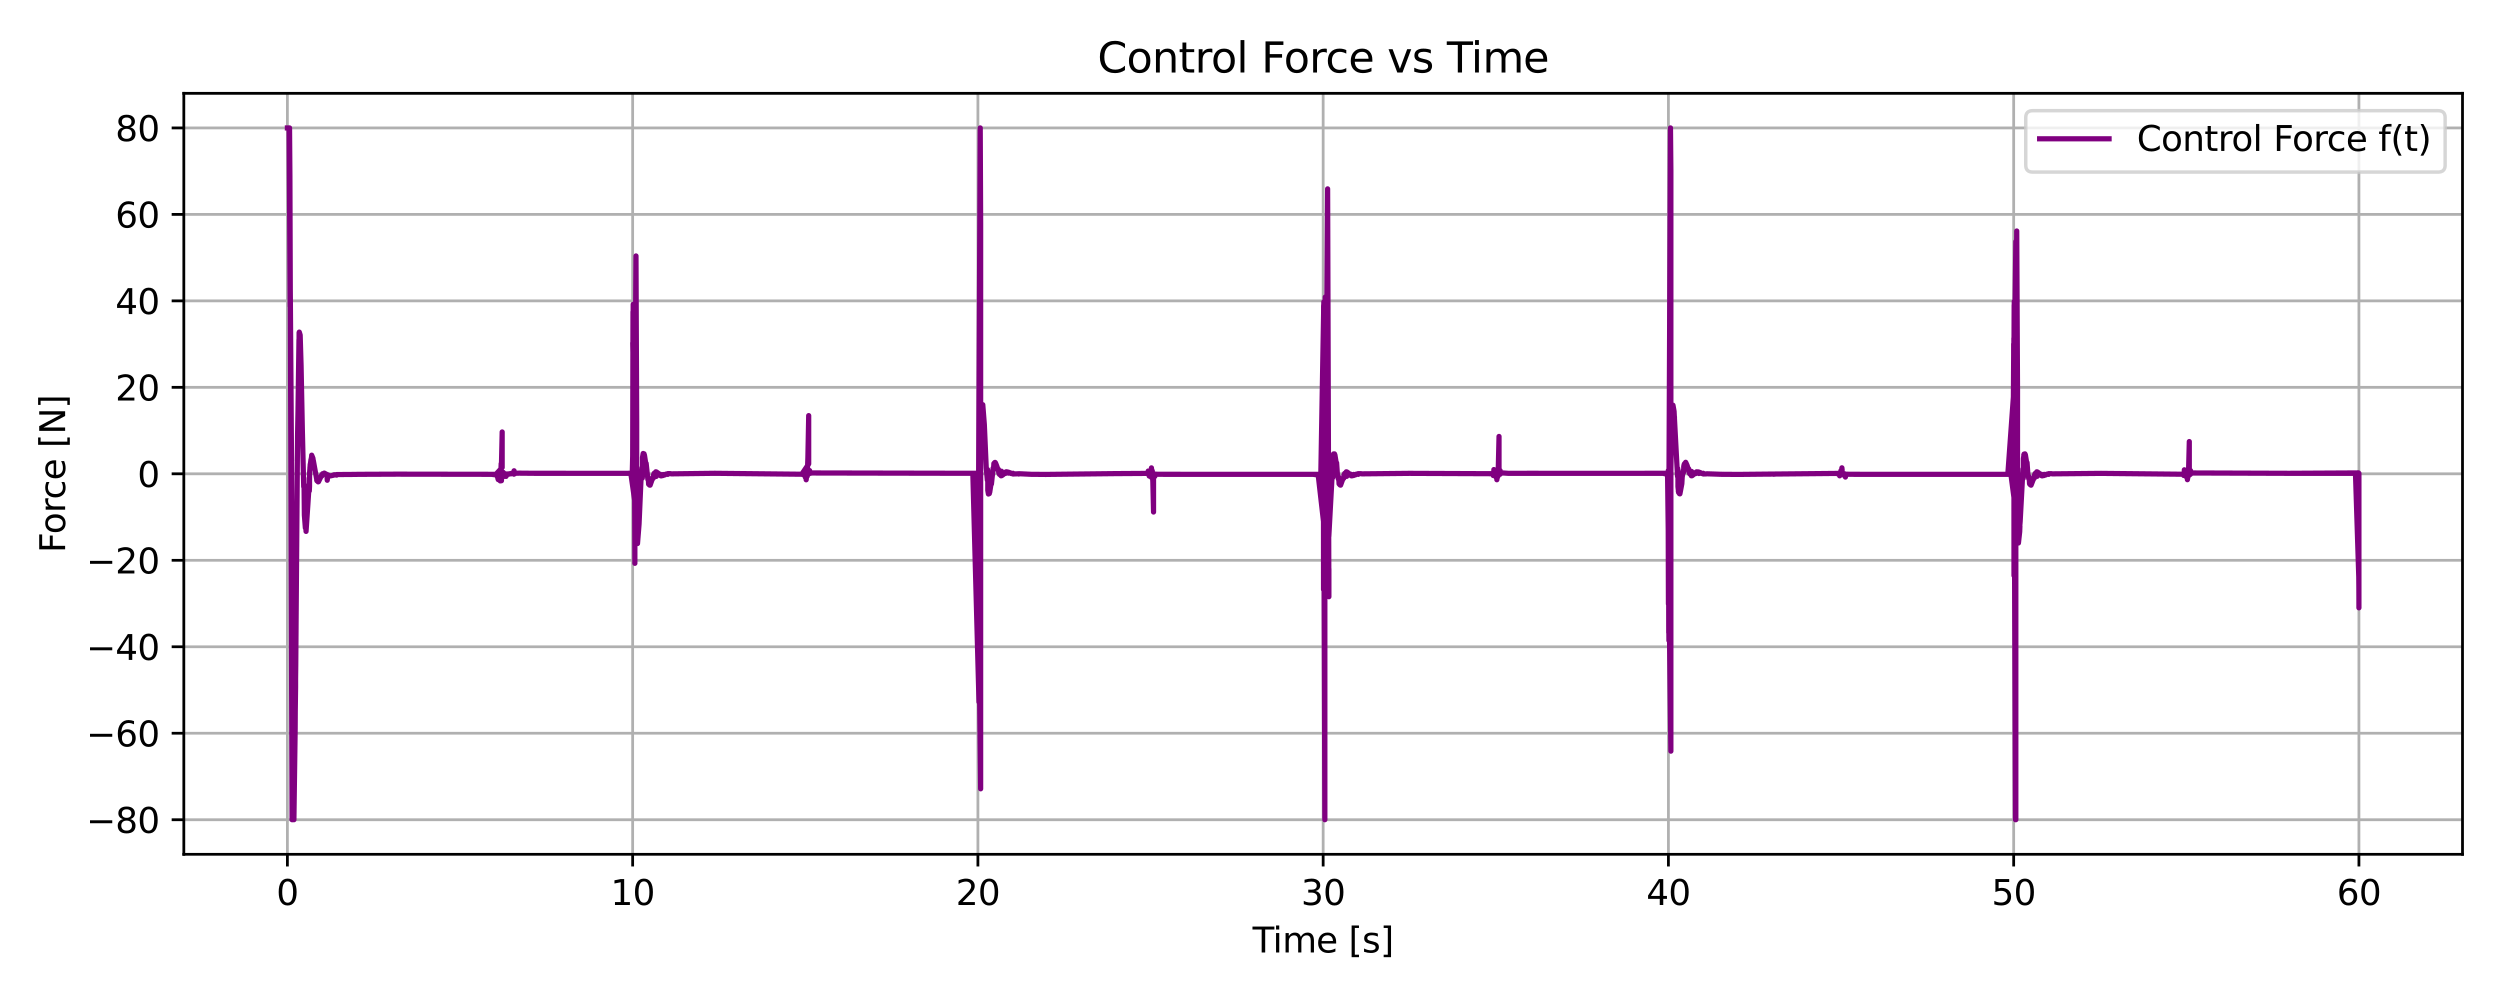 <?xml version="1.0" encoding="utf-8" standalone="no"?>
<!DOCTYPE svg PUBLIC "-//W3C//DTD SVG 1.1//EN"
  "http://www.w3.org/Graphics/SVG/1.1/DTD/svg11.dtd">
<svg xmlns:xlink="http://www.w3.org/1999/xlink" width="720pt" height="288pt" viewBox="0 0 720 288" xmlns="http://www.w3.org/2000/svg" version="1.1">
 <defs>
  <style type="text/css">*{stroke-linejoin: round; stroke-linecap: butt}</style>
 </defs>
 <g id="figure_1">
  <g id="patch_1">
   <path d="M 0 288 
L 720 288 
L 720 0 
L 0 0 
z
" style="fill: #ffffff"/>
  </g>
  <g id="axes_1">
   <g id="patch_2">
    <path d="M 52.94 246.04 
L 709.2 246.04 
L 709.2 26.88 
L 52.94 26.88 
z
" style="fill: #ffffff"/>
   </g>
   <g id="matplotlib.axis_1">
    <g id="xtick_1">
     <g id="line2d_1">
      <path d="M 82.77 246.04 
L 82.77 26.88 
" clip-path="url(#padccf64ef8)" style="fill: none; stroke: #b0b0b0; stroke-width: 0.8; stroke-linecap: square"/>
     </g>
     <g id="line2d_2">
      <defs>
       <path id="mdfda1f6e67" d="M 0 0 
L 0 3.5 
" style="stroke: #000000; stroke-width: 0.8"/>
      </defs>
      <g>
       <use xlink:href="#mdfda1f6e67" x="82.77" y="246.04" style="stroke: #000000; stroke-width: 0.8"/>
      </g>
     </g>
     <g id="text_1">
      <!-- 0 -->
      <g transform="translate(79.589 260.638) scale(0.1 -0.1)">
       <defs>
        <path id="DejaVuSans-30" d="M 2034 4250 
Q 1547 4250 1301 3770 
Q 1056 3291 1056 2328 
Q 1056 1369 1301 889 
Q 1547 409 2034 409 
Q 2525 409 2770 889 
Q 3016 1369 3016 2328 
Q 3016 3291 2770 3770 
Q 2525 4250 2034 4250 
z
M 2034 4750 
Q 2819 4750 3233 4129 
Q 3647 3509 3647 2328 
Q 3647 1150 3233 529 
Q 2819 -91 2034 -91 
Q 1250 -91 836 529 
Q 422 1150 422 2328 
Q 422 3509 836 4129 
Q 1250 4750 2034 4750 
z
" transform="scale(0.016)"/>
       </defs>
       <use xlink:href="#DejaVuSans-30"/>
      </g>
     </g>
    </g>
    <g id="xtick_2">
     <g id="line2d_3">
      <path d="M 182.203 246.04 
L 182.203 26.88 
" clip-path="url(#padccf64ef8)" style="fill: none; stroke: #b0b0b0; stroke-width: 0.8; stroke-linecap: square"/>
     </g>
     <g id="line2d_4">
      <g>
       <use xlink:href="#mdfda1f6e67" x="182.203" y="246.04" style="stroke: #000000; stroke-width: 0.8"/>
      </g>
     </g>
     <g id="text_2">
      <!-- 10 -->
      <g transform="translate(175.841 260.638) scale(0.1 -0.1)">
       <defs>
        <path id="DejaVuSans-31" d="M 794 531 
L 1825 531 
L 1825 4091 
L 703 3866 
L 703 4441 
L 1819 4666 
L 2450 4666 
L 2450 531 
L 3481 531 
L 3481 0 
L 794 0 
L 794 531 
z
" transform="scale(0.016)"/>
       </defs>
       <use xlink:href="#DejaVuSans-31"/>
       <use xlink:href="#DejaVuSans-30" transform="translate(63.623 0)"/>
      </g>
     </g>
    </g>
    <g id="xtick_3">
     <g id="line2d_5">
      <path d="M 281.637 246.04 
L 281.637 26.88 
" clip-path="url(#padccf64ef8)" style="fill: none; stroke: #b0b0b0; stroke-width: 0.8; stroke-linecap: square"/>
     </g>
     <g id="line2d_6">
      <g>
       <use xlink:href="#mdfda1f6e67" x="281.637" y="246.04" style="stroke: #000000; stroke-width: 0.8"/>
      </g>
     </g>
     <g id="text_3">
      <!-- 20 -->
      <g transform="translate(275.274 260.638) scale(0.1 -0.1)">
       <defs>
        <path id="DejaVuSans-32" d="M 1228 531 
L 3431 531 
L 3431 0 
L 469 0 
L 469 531 
Q 828 903 1448 1529 
Q 2069 2156 2228 2338 
Q 2531 2678 2651 2914 
Q 2772 3150 2772 3378 
Q 2772 3750 2511 3984 
Q 2250 4219 1831 4219 
Q 1534 4219 1204 4116 
Q 875 4013 500 3803 
L 500 4441 
Q 881 4594 1212 4672 
Q 1544 4750 1819 4750 
Q 2544 4750 2975 4387 
Q 3406 4025 3406 3419 
Q 3406 3131 3298 2873 
Q 3191 2616 2906 2266 
Q 2828 2175 2409 1742 
Q 1991 1309 1228 531 
z
" transform="scale(0.016)"/>
       </defs>
       <use xlink:href="#DejaVuSans-32"/>
       <use xlink:href="#DejaVuSans-30" transform="translate(63.623 0)"/>
      </g>
     </g>
    </g>
    <g id="xtick_4">
     <g id="line2d_7">
      <path d="M 381.07 246.04 
L 381.07 26.88 
" clip-path="url(#padccf64ef8)" style="fill: none; stroke: #b0b0b0; stroke-width: 0.8; stroke-linecap: square"/>
     </g>
     <g id="line2d_8">
      <g>
       <use xlink:href="#mdfda1f6e67" x="381.07" y="246.04" style="stroke: #000000; stroke-width: 0.8"/>
      </g>
     </g>
     <g id="text_4">
      <!-- 30 -->
      <g transform="translate(374.707 260.638) scale(0.1 -0.1)">
       <defs>
        <path id="DejaVuSans-33" d="M 2597 2516 
Q 3050 2419 3304 2112 
Q 3559 1806 3559 1356 
Q 3559 666 3084 287 
Q 2609 -91 1734 -91 
Q 1441 -91 1130 -33 
Q 819 25 488 141 
L 488 750 
Q 750 597 1062 519 
Q 1375 441 1716 441 
Q 2309 441 2620 675 
Q 2931 909 2931 1356 
Q 2931 1769 2642 2001 
Q 2353 2234 1838 2234 
L 1294 2234 
L 1294 2753 
L 1863 2753 
Q 2328 2753 2575 2939 
Q 2822 3125 2822 3475 
Q 2822 3834 2567 4026 
Q 2313 4219 1838 4219 
Q 1578 4219 1281 4162 
Q 984 4106 628 3988 
L 628 4550 
Q 988 4650 1302 4700 
Q 1616 4750 1894 4750 
Q 2613 4750 3031 4423 
Q 3450 4097 3450 3541 
Q 3450 3153 3228 2886 
Q 3006 2619 2597 2516 
z
" transform="scale(0.016)"/>
       </defs>
       <use xlink:href="#DejaVuSans-33"/>
       <use xlink:href="#DejaVuSans-30" transform="translate(63.623 0)"/>
      </g>
     </g>
    </g>
    <g id="xtick_5">
     <g id="line2d_9">
      <path d="M 480.503 246.04 
L 480.503 26.88 
" clip-path="url(#padccf64ef8)" style="fill: none; stroke: #b0b0b0; stroke-width: 0.8; stroke-linecap: square"/>
     </g>
     <g id="line2d_10">
      <g>
       <use xlink:href="#mdfda1f6e67" x="480.503" y="246.04" style="stroke: #000000; stroke-width: 0.8"/>
      </g>
     </g>
     <g id="text_5">
      <!-- 40 -->
      <g transform="translate(474.141 260.638) scale(0.1 -0.1)">
       <defs>
        <path id="DejaVuSans-34" d="M 2419 4116 
L 825 1625 
L 2419 1625 
L 2419 4116 
z
M 2253 4666 
L 3047 4666 
L 3047 1625 
L 3713 1625 
L 3713 1100 
L 3047 1100 
L 3047 0 
L 2419 0 
L 2419 1100 
L 313 1100 
L 313 1709 
L 2253 4666 
z
" transform="scale(0.016)"/>
       </defs>
       <use xlink:href="#DejaVuSans-34"/>
       <use xlink:href="#DejaVuSans-30" transform="translate(63.623 0)"/>
      </g>
     </g>
    </g>
    <g id="xtick_6">
     <g id="line2d_11">
      <path d="M 579.937 246.04 
L 579.937 26.88 
" clip-path="url(#padccf64ef8)" style="fill: none; stroke: #b0b0b0; stroke-width: 0.8; stroke-linecap: square"/>
     </g>
     <g id="line2d_12">
      <g>
       <use xlink:href="#mdfda1f6e67" x="579.937" y="246.04" style="stroke: #000000; stroke-width: 0.8"/>
      </g>
     </g>
     <g id="text_6">
      <!-- 50 -->
      <g transform="translate(573.574 260.638) scale(0.1 -0.1)">
       <defs>
        <path id="DejaVuSans-35" d="M 691 4666 
L 3169 4666 
L 3169 4134 
L 1269 4134 
L 1269 2991 
Q 1406 3038 1543 3061 
Q 1681 3084 1819 3084 
Q 2600 3084 3056 2656 
Q 3513 2228 3513 1497 
Q 3513 744 3044 326 
Q 2575 -91 1722 -91 
Q 1428 -91 1123 -41 
Q 819 9 494 109 
L 494 744 
Q 775 591 1075 516 
Q 1375 441 1709 441 
Q 2250 441 2565 725 
Q 2881 1009 2881 1497 
Q 2881 1984 2565 2268 
Q 2250 2553 1709 2553 
Q 1456 2553 1204 2497 
Q 953 2441 691 2322 
L 691 4666 
z
" transform="scale(0.016)"/>
       </defs>
       <use xlink:href="#DejaVuSans-35"/>
       <use xlink:href="#DejaVuSans-30" transform="translate(63.623 0)"/>
      </g>
     </g>
    </g>
    <g id="xtick_7">
     <g id="line2d_13">
      <path d="M 679.37 246.04 
L 679.37 26.88 
" clip-path="url(#padccf64ef8)" style="fill: none; stroke: #b0b0b0; stroke-width: 0.8; stroke-linecap: square"/>
     </g>
     <g id="line2d_14">
      <g>
       <use xlink:href="#mdfda1f6e67" x="679.37" y="246.04" style="stroke: #000000; stroke-width: 0.8"/>
      </g>
     </g>
     <g id="text_7">
      <!-- 60 -->
      <g transform="translate(673.008 260.638) scale(0.1 -0.1)">
       <defs>
        <path id="DejaVuSans-36" d="M 2113 2584 
Q 1688 2584 1439 2293 
Q 1191 2003 1191 1497 
Q 1191 994 1439 701 
Q 1688 409 2113 409 
Q 2538 409 2786 701 
Q 3034 994 3034 1497 
Q 3034 2003 2786 2293 
Q 2538 2584 2113 2584 
z
M 3366 4563 
L 3366 3988 
Q 3128 4100 2886 4159 
Q 2644 4219 2406 4219 
Q 1781 4219 1451 3797 
Q 1122 3375 1075 2522 
Q 1259 2794 1537 2939 
Q 1816 3084 2150 3084 
Q 2853 3084 3261 2657 
Q 3669 2231 3669 1497 
Q 3669 778 3244 343 
Q 2819 -91 2113 -91 
Q 1303 -91 875 529 
Q 447 1150 447 2328 
Q 447 3434 972 4092 
Q 1497 4750 2381 4750 
Q 2619 4750 2861 4703 
Q 3103 4656 3366 4563 
z
" transform="scale(0.016)"/>
       </defs>
       <use xlink:href="#DejaVuSans-36"/>
       <use xlink:href="#DejaVuSans-30" transform="translate(63.623 0)"/>
      </g>
     </g>
    </g>
    <g id="text_8">
     <!-- Time [s] -->
     <g transform="translate(360.741 274.317) scale(0.1 -0.1)">
      <defs>
       <path id="DejaVuSans-54" d="M -19 4666 
L 3928 4666 
L 3928 4134 
L 2272 4134 
L 2272 0 
L 1638 0 
L 1638 4134 
L -19 4134 
L -19 4666 
z
" transform="scale(0.016)"/>
       <path id="DejaVuSans-69" d="M 603 3500 
L 1178 3500 
L 1178 0 
L 603 0 
L 603 3500 
z
M 603 4863 
L 1178 4863 
L 1178 4134 
L 603 4134 
L 603 4863 
z
" transform="scale(0.016)"/>
       <path id="DejaVuSans-6d" d="M 3328 2828 
Q 3544 3216 3844 3400 
Q 4144 3584 4550 3584 
Q 5097 3584 5394 3201 
Q 5691 2819 5691 2113 
L 5691 0 
L 5113 0 
L 5113 2094 
Q 5113 2597 4934 2840 
Q 4756 3084 4391 3084 
Q 3944 3084 3684 2787 
Q 3425 2491 3425 1978 
L 3425 0 
L 2847 0 
L 2847 2094 
Q 2847 2600 2669 2842 
Q 2491 3084 2119 3084 
Q 1678 3084 1418 2786 
Q 1159 2488 1159 1978 
L 1159 0 
L 581 0 
L 581 3500 
L 1159 3500 
L 1159 2956 
Q 1356 3278 1631 3431 
Q 1906 3584 2284 3584 
Q 2666 3584 2933 3390 
Q 3200 3197 3328 2828 
z
" transform="scale(0.016)"/>
       <path id="DejaVuSans-65" d="M 3597 1894 
L 3597 1613 
L 953 1613 
Q 991 1019 1311 708 
Q 1631 397 2203 397 
Q 2534 397 2845 478 
Q 3156 559 3463 722 
L 3463 178 
Q 3153 47 2828 -22 
Q 2503 -91 2169 -91 
Q 1331 -91 842 396 
Q 353 884 353 1716 
Q 353 2575 817 3079 
Q 1281 3584 2069 3584 
Q 2775 3584 3186 3129 
Q 3597 2675 3597 1894 
z
M 3022 2063 
Q 3016 2534 2758 2815 
Q 2500 3097 2075 3097 
Q 1594 3097 1305 2825 
Q 1016 2553 972 2059 
L 3022 2063 
z
" transform="scale(0.016)"/>
       <path id="DejaVuSans-20" transform="scale(0.016)"/>
       <path id="DejaVuSans-5b" d="M 550 4863 
L 1875 4863 
L 1875 4416 
L 1125 4416 
L 1125 -397 
L 1875 -397 
L 1875 -844 
L 550 -844 
L 550 4863 
z
" transform="scale(0.016)"/>
       <path id="DejaVuSans-73" d="M 2834 3397 
L 2834 2853 
Q 2591 2978 2328 3040 
Q 2066 3103 1784 3103 
Q 1356 3103 1142 2972 
Q 928 2841 928 2578 
Q 928 2378 1081 2264 
Q 1234 2150 1697 2047 
L 1894 2003 
Q 2506 1872 2764 1633 
Q 3022 1394 3022 966 
Q 3022 478 2636 193 
Q 2250 -91 1575 -91 
Q 1294 -91 989 -36 
Q 684 19 347 128 
L 347 722 
Q 666 556 975 473 
Q 1284 391 1588 391 
Q 1994 391 2212 530 
Q 2431 669 2431 922 
Q 2431 1156 2273 1281 
Q 2116 1406 1581 1522 
L 1381 1569 
Q 847 1681 609 1914 
Q 372 2147 372 2553 
Q 372 3047 722 3315 
Q 1072 3584 1716 3584 
Q 2034 3584 2315 3537 
Q 2597 3491 2834 3397 
z
" transform="scale(0.016)"/>
       <path id="DejaVuSans-5d" d="M 1947 4863 
L 1947 -844 
L 622 -844 
L 622 -397 
L 1369 -397 
L 1369 4416 
L 622 4416 
L 622 4863 
L 1947 4863 
z
" transform="scale(0.016)"/>
      </defs>
      <use xlink:href="#DejaVuSans-54"/>
      <use xlink:href="#DejaVuSans-69" transform="translate(57.959 0)"/>
      <use xlink:href="#DejaVuSans-6d" transform="translate(85.742 0)"/>
      <use xlink:href="#DejaVuSans-65" transform="translate(183.154 0)"/>
      <use xlink:href="#DejaVuSans-20" transform="translate(244.678 0)"/>
      <use xlink:href="#DejaVuSans-5b" transform="translate(276.465 0)"/>
      <use xlink:href="#DejaVuSans-73" transform="translate(315.479 0)"/>
      <use xlink:href="#DejaVuSans-5d" transform="translate(367.578 0)"/>
     </g>
    </g>
   </g>
   <g id="matplotlib.axis_2">
    <g id="ytick_1">
     <g id="line2d_15">
      <path d="M 52.94 236.078 
L 709.2 236.078 
" clip-path="url(#padccf64ef8)" style="fill: none; stroke: #b0b0b0; stroke-width: 0.8; stroke-linecap: square"/>
     </g>
     <g id="line2d_16">
      <defs>
       <path id="m6d3e2e6e86" d="M 0 0 
L -3.5 0 
" style="stroke: #000000; stroke-width: 0.8"/>
      </defs>
      <g>
       <use xlink:href="#m6d3e2e6e86" x="52.94" y="236.078" style="stroke: #000000; stroke-width: 0.8"/>
      </g>
     </g>
     <g id="text_9">
      <!-- −80 -->
      <g transform="translate(24.835 239.877) scale(0.1 -0.1)">
       <defs>
        <path id="DejaVuSans-2212" d="M 678 2272 
L 4684 2272 
L 4684 1741 
L 678 1741 
L 678 2272 
z
" transform="scale(0.016)"/>
        <path id="DejaVuSans-38" d="M 2034 2216 
Q 1584 2216 1326 1975 
Q 1069 1734 1069 1313 
Q 1069 891 1326 650 
Q 1584 409 2034 409 
Q 2484 409 2743 651 
Q 3003 894 3003 1313 
Q 3003 1734 2745 1975 
Q 2488 2216 2034 2216 
z
M 1403 2484 
Q 997 2584 770 2862 
Q 544 3141 544 3541 
Q 544 4100 942 4425 
Q 1341 4750 2034 4750 
Q 2731 4750 3128 4425 
Q 3525 4100 3525 3541 
Q 3525 3141 3298 2862 
Q 3072 2584 2669 2484 
Q 3125 2378 3379 2068 
Q 3634 1759 3634 1313 
Q 3634 634 3220 271 
Q 2806 -91 2034 -91 
Q 1263 -91 848 271 
Q 434 634 434 1313 
Q 434 1759 690 2068 
Q 947 2378 1403 2484 
z
M 1172 3481 
Q 1172 3119 1398 2916 
Q 1625 2713 2034 2713 
Q 2441 2713 2670 2916 
Q 2900 3119 2900 3481 
Q 2900 3844 2670 4047 
Q 2441 4250 2034 4250 
Q 1625 4250 1398 4047 
Q 1172 3844 1172 3481 
z
" transform="scale(0.016)"/>
       </defs>
       <use xlink:href="#DejaVuSans-2212"/>
       <use xlink:href="#DejaVuSans-38" transform="translate(83.789 0)"/>
       <use xlink:href="#DejaVuSans-30" transform="translate(147.412 0)"/>
      </g>
     </g>
    </g>
    <g id="ytick_2">
     <g id="line2d_17">
      <path d="M 52.94 211.174 
L 709.2 211.174 
" clip-path="url(#padccf64ef8)" style="fill: none; stroke: #b0b0b0; stroke-width: 0.8; stroke-linecap: square"/>
     </g>
     <g id="line2d_18">
      <g>
       <use xlink:href="#m6d3e2e6e86" x="52.94" y="211.174" style="stroke: #000000; stroke-width: 0.8"/>
      </g>
     </g>
     <g id="text_10">
      <!-- −60 -->
      <g transform="translate(24.835 214.973) scale(0.1 -0.1)">
       <use xlink:href="#DejaVuSans-2212"/>
       <use xlink:href="#DejaVuSans-36" transform="translate(83.789 0)"/>
       <use xlink:href="#DejaVuSans-30" transform="translate(147.412 0)"/>
      </g>
     </g>
    </g>
    <g id="ytick_3">
     <g id="line2d_19">
      <path d="M 52.94 186.269 
L 709.2 186.269 
" clip-path="url(#padccf64ef8)" style="fill: none; stroke: #b0b0b0; stroke-width: 0.8; stroke-linecap: square"/>
     </g>
     <g id="line2d_20">
      <g>
       <use xlink:href="#m6d3e2e6e86" x="52.94" y="186.269" style="stroke: #000000; stroke-width: 0.8"/>
      </g>
     </g>
     <g id="text_11">
      <!-- −40 -->
      <g transform="translate(24.835 190.068) scale(0.1 -0.1)">
       <use xlink:href="#DejaVuSans-2212"/>
       <use xlink:href="#DejaVuSans-34" transform="translate(83.789 0)"/>
       <use xlink:href="#DejaVuSans-30" transform="translate(147.412 0)"/>
      </g>
     </g>
    </g>
    <g id="ytick_4">
     <g id="line2d_21">
      <path d="M 52.94 161.365 
L 709.2 161.365 
" clip-path="url(#padccf64ef8)" style="fill: none; stroke: #b0b0b0; stroke-width: 0.8; stroke-linecap: square"/>
     </g>
     <g id="line2d_22">
      <g>
       <use xlink:href="#m6d3e2e6e86" x="52.94" y="161.365" style="stroke: #000000; stroke-width: 0.8"/>
      </g>
     </g>
     <g id="text_12">
      <!-- −20 -->
      <g transform="translate(24.835 165.164) scale(0.1 -0.1)">
       <use xlink:href="#DejaVuSans-2212"/>
       <use xlink:href="#DejaVuSans-32" transform="translate(83.789 0)"/>
       <use xlink:href="#DejaVuSans-30" transform="translate(147.412 0)"/>
      </g>
     </g>
    </g>
    <g id="ytick_5">
     <g id="line2d_23">
      <path d="M 52.94 136.46 
L 709.2 136.46 
" clip-path="url(#padccf64ef8)" style="fill: none; stroke: #b0b0b0; stroke-width: 0.8; stroke-linecap: square"/>
     </g>
     <g id="line2d_24">
      <g>
       <use xlink:href="#m6d3e2e6e86" x="52.94" y="136.46" style="stroke: #000000; stroke-width: 0.8"/>
      </g>
     </g>
     <g id="text_13">
      <!-- 0 -->
      <g transform="translate(39.578 140.259) scale(0.1 -0.1)">
       <use xlink:href="#DejaVuSans-30"/>
      </g>
     </g>
    </g>
    <g id="ytick_6">
     <g id="line2d_25">
      <path d="M 52.94 111.555 
L 709.2 111.555 
" clip-path="url(#padccf64ef8)" style="fill: none; stroke: #b0b0b0; stroke-width: 0.8; stroke-linecap: square"/>
     </g>
     <g id="line2d_26">
      <g>
       <use xlink:href="#m6d3e2e6e86" x="52.94" y="111.555" style="stroke: #000000; stroke-width: 0.8"/>
      </g>
     </g>
     <g id="text_14">
      <!-- 20 -->
      <g transform="translate(33.215 115.355) scale(0.1 -0.1)">
       <use xlink:href="#DejaVuSans-32"/>
       <use xlink:href="#DejaVuSans-30" transform="translate(63.623 0)"/>
      </g>
     </g>
    </g>
    <g id="ytick_7">
     <g id="line2d_27">
      <path d="M 52.94 86.651 
L 709.2 86.651 
" clip-path="url(#padccf64ef8)" style="fill: none; stroke: #b0b0b0; stroke-width: 0.8; stroke-linecap: square"/>
     </g>
     <g id="line2d_28">
      <g>
       <use xlink:href="#m6d3e2e6e86" x="52.94" y="86.651" style="stroke: #000000; stroke-width: 0.8"/>
      </g>
     </g>
     <g id="text_15">
      <!-- 40 -->
      <g transform="translate(33.215 90.45) scale(0.1 -0.1)">
       <use xlink:href="#DejaVuSans-34"/>
       <use xlink:href="#DejaVuSans-30" transform="translate(63.623 0)"/>
      </g>
     </g>
    </g>
    <g id="ytick_8">
     <g id="line2d_29">
      <path d="M 52.94 61.746 
L 709.2 61.746 
" clip-path="url(#padccf64ef8)" style="fill: none; stroke: #b0b0b0; stroke-width: 0.8; stroke-linecap: square"/>
     </g>
     <g id="line2d_30">
      <g>
       <use xlink:href="#m6d3e2e6e86" x="52.94" y="61.746" style="stroke: #000000; stroke-width: 0.8"/>
      </g>
     </g>
     <g id="text_16">
      <!-- 60 -->
      <g transform="translate(33.215 65.546) scale(0.1 -0.1)">
       <use xlink:href="#DejaVuSans-36"/>
       <use xlink:href="#DejaVuSans-30" transform="translate(63.623 0)"/>
      </g>
     </g>
    </g>
    <g id="ytick_9">
     <g id="line2d_31">
      <path d="M 52.94 36.842 
L 709.2 36.842 
" clip-path="url(#padccf64ef8)" style="fill: none; stroke: #b0b0b0; stroke-width: 0.8; stroke-linecap: square"/>
     </g>
     <g id="line2d_32">
      <g>
       <use xlink:href="#m6d3e2e6e86" x="52.94" y="36.842" style="stroke: #000000; stroke-width: 0.8"/>
      </g>
     </g>
     <g id="text_17">
      <!-- 80 -->
      <g transform="translate(33.215 40.641) scale(0.1 -0.1)">
       <use xlink:href="#DejaVuSans-38"/>
       <use xlink:href="#DejaVuSans-30" transform="translate(63.623 0)"/>
      </g>
     </g>
    </g>
    <g id="text_18">
     <!-- Force [N] -->
     <g transform="translate(18.756 159.214) rotate(-90) scale(0.1 -0.1)">
      <defs>
       <path id="DejaVuSans-46" d="M 628 4666 
L 3309 4666 
L 3309 4134 
L 1259 4134 
L 1259 2759 
L 3109 2759 
L 3109 2228 
L 1259 2228 
L 1259 0 
L 628 0 
L 628 4666 
z
" transform="scale(0.016)"/>
       <path id="DejaVuSans-6f" d="M 1959 3097 
Q 1497 3097 1228 2736 
Q 959 2375 959 1747 
Q 959 1119 1226 758 
Q 1494 397 1959 397 
Q 2419 397 2687 759 
Q 2956 1122 2956 1747 
Q 2956 2369 2687 2733 
Q 2419 3097 1959 3097 
z
M 1959 3584 
Q 2709 3584 3137 3096 
Q 3566 2609 3566 1747 
Q 3566 888 3137 398 
Q 2709 -91 1959 -91 
Q 1206 -91 779 398 
Q 353 888 353 1747 
Q 353 2609 779 3096 
Q 1206 3584 1959 3584 
z
" transform="scale(0.016)"/>
       <path id="DejaVuSans-72" d="M 2631 2963 
Q 2534 3019 2420 3045 
Q 2306 3072 2169 3072 
Q 1681 3072 1420 2755 
Q 1159 2438 1159 1844 
L 1159 0 
L 581 0 
L 581 3500 
L 1159 3500 
L 1159 2956 
Q 1341 3275 1631 3429 
Q 1922 3584 2338 3584 
Q 2397 3584 2469 3576 
Q 2541 3569 2628 3553 
L 2631 2963 
z
" transform="scale(0.016)"/>
       <path id="DejaVuSans-63" d="M 3122 3366 
L 3122 2828 
Q 2878 2963 2633 3030 
Q 2388 3097 2138 3097 
Q 1578 3097 1268 2742 
Q 959 2388 959 1747 
Q 959 1106 1268 751 
Q 1578 397 2138 397 
Q 2388 397 2633 464 
Q 2878 531 3122 666 
L 3122 134 
Q 2881 22 2623 -34 
Q 2366 -91 2075 -91 
Q 1284 -91 818 406 
Q 353 903 353 1747 
Q 353 2603 823 3093 
Q 1294 3584 2113 3584 
Q 2378 3584 2631 3529 
Q 2884 3475 3122 3366 
z
" transform="scale(0.016)"/>
       <path id="DejaVuSans-4e" d="M 628 4666 
L 1478 4666 
L 3547 763 
L 3547 4666 
L 4159 4666 
L 4159 0 
L 3309 0 
L 1241 3903 
L 1241 0 
L 628 0 
L 628 4666 
z
" transform="scale(0.016)"/>
      </defs>
      <use xlink:href="#DejaVuSans-46"/>
      <use xlink:href="#DejaVuSans-6f" transform="translate(53.895 0)"/>
      <use xlink:href="#DejaVuSans-72" transform="translate(115.076 0)"/>
      <use xlink:href="#DejaVuSans-63" transform="translate(153.939 0)"/>
      <use xlink:href="#DejaVuSans-65" transform="translate(208.92 0)"/>
      <use xlink:href="#DejaVuSans-20" transform="translate(270.443 0)"/>
      <use xlink:href="#DejaVuSans-5b" transform="translate(302.23 0)"/>
      <use xlink:href="#DejaVuSans-4e" transform="translate(341.244 0)"/>
      <use xlink:href="#DejaVuSans-5d" transform="translate(416.049 0)"/>
     </g>
    </g>
   </g>
   <g id="line2d_33">
    <path d="M 82.77 36.842 
L 83.388 36.842 
L 83.493 50.952 
L 84.111 236.078 
L 84.227 236.078 
L 84.227 169.767 
L 83.266 36.842 
L 83.57 88.235 
L 83.62 88.011 
L 83.752 125.202 
L 84.2 212.523 
L 84.433 228.767 
L 84.474 224.169 
L 84.525 224.965 
L 84.525 234.163 
L 84.646 236.078 
L 85.007 209.857 
L 85.128 188.357 
L 85.128 197.912 
L 84.625 235.95 
L 85.174 191.812 
L 85.697 125.348 
L 85.987 109.231 
L 86.038 122.149 
L 86.103 119.981 
L 86.103 97.825 
L 85.626 132.731 
L 85.936 110.112 
L 85.982 117.954 
L 86.039 115.286 
L 86.143 95.726 
L 86.194 95.644 
L 86.452 96.5 
L 86.71 105.237 
L 87.072 123.515 
L 87.466 140.178 
L 87.509 137.72 
L 87.564 139.714 
L 87.658 148.369 
L 87.942 152.049 
L 88.037 150.794 
L 88.143 153.046 
L 88.683 145.097 
L 89.031 139.575 
L 89.082 141.402 
L 89.147 140.019 
L 89.147 136.361 
L 89.336 133.77 
L 89.65 132.343 
L 89.776 134.47 
L 89.776 131.208 
L 89.25 134.752 
L 89.559 132.343 
L 89.605 133.218 
L 89.662 133.065 
L 89.765 131.088 
L 90.119 131.956 
L 90.176 132.365 
L 90.176 132.273 
L 89.753 131.125 
L 90.255 132.715 
L 91.289 138.489 
L 91.581 138.671 
L 91.698 138.175 
L 91.698 138.734 
L 91.216 138.343 
L 91.571 138.492 
L 91.628 138.431 
L 91.628 138.783 
L 91.731 138.737 
L 92.561 137.008 
L 92.608 137.136 
L 92.666 137.119 
L 92.666 136.754 
L 92.207 137.701 
L 92.918 136.424 
L 93.229 136.378 
L 93.288 136.389 
L 93.391 136.247 
L 93.951 136.55 
L 94.2 137.312 
L 94.244 138.314 
L 94.3 137.878 
L 94.3 136.751 
L 93.862 136.521 
L 95.071 137.076 
L 96.089 136.856 
L 96.089 136.782 
L 96.349 136.716 
L 96.861 136.82 
L 96.957 136.832 
L 96.957 136.669 
L 101.213 136.639 
L 103.634 136.606 
L 115.215 136.552 
L 115.175 136.558 
L 143.176 136.604 
L 143.397 136.844 
L 141.542 136.604 
L 142.268 136.605 
L 143.109 136.605 
L 143.299 136.445 
L 144.247 137.315 
L 144.416 133.735 
L 144.626 124.404 
L 144.626 134.648 
L 142.812 136.605 
L 142.852 136.605 
L 142.757 136.605 
L 143.265 136.605 
L 143.399 136.493 
L 144.068 137.511 
L 144.187 137.419 
L 144.335 133.522 
L 144.335 136.044 
L 143.007 136.605 
L 143.226 136.567 
L 143.455 137.133 
L 143.495 138.132 
L 143.546 137.719 
L 143.546 136.514 
L 143.154 136.605 
L 143.187 136.578 
L 143.349 137.004 
L 143.378 137.804 
L 143.415 136.543 
L 143.121 136.605 
L 143.137 136.592 
L 143.217 136.816 
L 143.232 137.262 
L 143.25 136.576 
L 143.163 136.592 
L 143.093 136.605 
L 143.281 136.571 
L 143.481 137.079 
L 143.517 138.001 
L 143.561 136.526 
L 143.171 136.605 
L 143.252 136.638 
L 143.254 136.71 
L 143.24 136.572 
L 143.337 136.603 
L 143.579 136.535 
L 143.983 137.381 
L 144.054 138.496 
L 144.144 136.414 
L 143.348 136.603 
L 143.562 136.574 
L 143.727 137.006 
L 143.757 137.815 
L 143.793 136.539 
L 143.496 136.602 
L 143.512 136.589 
L 143.594 136.817 
L 143.609 137.27 
L 143.627 136.573 
L 143.539 136.589 
L 143.465 136.602 
L 143.785 136.539 
L 144.155 137.342 
L 144.221 138.485 
L 144.303 136.436 
L 143.614 136.601 
L 143.639 136.58 
L 143.764 136.919 
L 143.787 137.574 
L 143.815 136.554 
L 143.587 136.601 
L 143.599 136.601 
L 143.668 136.177 
L 143.606 136.654 
L 143.688 136.599 
L 143.902 136.54 
L 144.257 137.324 
L 144.32 138.471 
L 144.4 136.445 
L 143.738 136.599 
L 143.763 136.578 
L 143.888 136.916 
L 143.91 137.567 
L 143.938 136.553 
L 143.712 136.599 
L 143.723 136.59 
L 143.792 137.089 
L 143.711 136.566 
L 143.812 136.598 
L 144.016 136.541 
L 144.357 137.304 
L 144.418 138.45 
L 144.494 136.453 
L 143.862 136.598 
L 143.886 136.577 
L 144.011 136.913 
L 144.033 137.56 
L 144.06 136.552 
L 143.835 136.598 
L 143.847 136.588 
L 144.105 137.59 
L 143.817 136.575 
L 144.133 137.423 
L 144.133 136.549 
L 143.9 136.597 
L 143.912 136.587 
L 143.983 137.101 
L 143.889 136.54 
L 143.999 136.594 
L 144.067 136.575 
L 144.18 136.884 
L 144.2 137.485 
L 144.225 136.553 
L 144.02 136.594 
L 144.03 136.585 
L 144.092 137.037 
L 144.011 136.543 
L 144.146 136.596 
L 144.271 136.569 
L 144.15 136.689 
L 144.226 136.585 
L 144.258 136.825 
L 144.222 136.577 
L 144.34 136.587 
L 144.318 136.586 
L 144.571 136.516 
L 144.554 136.635 
L 144.696 136.155 
L 144.709 136.558 
L 144.595 136.579 
L 144.682 136.578 
L 144.863 136.067 
L 144.685 136.614 
L 144.879 136.127 
L 144.879 136.549 
L 144.742 136.574 
L 144.851 136.573 
L 144.938 136.047 
L 144.922 136.687 
L 144.93 136.934 
L 144.94 136.521 
L 144.991 136.558 
L 145.135 137.184 
L 144.985 136.507 
L 145.152 137.104 
L 145.152 136.542 
L 145.006 136.565 
L 145.098 136.552 
L 145.173 136.765 
L 145.186 137.185 
L 145.191 136.365 
L 145.242 136.552 
L 145.404 137.193 
L 145.25 136.495 
L 145.421 137.11 
L 145.421 136.533 
L 145.281 136.556 
L 145.323 136.653 
L 145.402 137.03 
L 145.326 136.456 
L 145.399 136.541 
L 145.472 136.749 
L 145.485 137.158 
L 145.443 136.459 
L 145.59 137.067 
L 145.604 136.53 
L 145.492 136.547 
L 145.526 136.626 
L 145.529 136.503 
L 145.64 137.016 
L 145.653 136.529 
L 145.552 136.544 
L 145.582 136.616 
L 145.555 136.489 
L 145.696 137.131 
L 145.711 136.524 
L 145.583 136.543 
L 145.622 136.632 
L 145.586 136.478 
L 145.746 137.201 
L 145.764 137.114 
L 145.764 136.52 
L 145.618 136.541 
L 145.661 136.64 
L 145.668 136.851 
L 145.621 136.471 
L 145.772 136.621 
L 145.866 136.516 
L 145.804 136.629 
L 145.883 136.526 
L 146.001 136.622 
L 145.91 136.504 
L 146.003 136.612 
L 146.065 136.503 
L 146.026 136.622 
L 146.113 136.607 
L 146.2 136.499 
L 146.121 136.612 
L 146.224 136.543 
L 146.226 136.615 
L 146.306 136.493 
L 146.331 136.5 
L 146.454 136.582 
L 146.33 136.493 
L 146.456 136.574 
L 146.546 136.468 
L 146.47 136.588 
L 146.567 136.484 
L 146.937 136.437 
L 146.938 136.4 
L 146.941 136.471 
L 147.046 136.446 
L 147.153 136.468 
L 147.051 136.432 
L 147.162 136.435 
L 147.316 136.317 
L 147.164 136.444 
L 147.319 136.326 
L 147.301 136.432 
L 147.42 136.311 
L 147.43 136.383 
L 147.526 136.292 
L 147.485 136.415 
L 147.541 136.312 
L 147.625 136.414 
L 147.576 136.277 
L 147.675 136.386 
L 147.794 136.197 
L 147.67 136.385 
L 147.799 136.214 
L 147.807 136.417 
L 147.864 136.031 
L 147.861 136.372 
L 148.052 135.584 
L 147.85 136.478 
L 148.072 135.687 
L 148.072 136.362 
L 147.903 136.359 
L 147.912 136.364 
L 148.075 135.793 
L 147.96 136.518 
L 148.09 135.858 
L 148.09 136.354 
L 147.972 136.351 
L 148.009 136.426 
L 148.014 136.566 
L 148.055 136.023 
L 148.114 136.333 
L 148.287 136.311 
L 148.062 136.341 
L 148.272 136.358 
L 148.275 136.44 
L 148.358 136.3 
L 149.55 136.268 
L 153.79 136.307 
L 153.79 136.31 
L 170.452 136.314 
L 170.035 136.314 
L 182.088 136.312 
L 183.001 98.759 
L 183.164 73.712 
L 183.367 121.577 
L 183.367 148.18 
L 181.67 136.312 
L 181.735 136.312 
L 182.191 136.312 
L 182.321 98.759 
L 182.387 105.669 
L 182.712 122.18 
L 182.843 162.238 
L 182.843 135.429 
L 182.253 98.759 
L 182.283 102.011 
L 182.436 102.586 
L 182.464 88.746 
L 182.498 114.373 
L 182.229 98.759 
L 182.342 99.59 
L 182.358 87.651 
L 182.379 107.877 
L 182.29 98.757 
L 182.3 89.806 
L 182.202 136.312 
L 182.373 108.25 
L 183.136 148.769 
L 183.395 153.593 
L 183.441 151.036 
L 183.499 151.256 
L 183.603 156.542 
L 184.051 150.907 
L 184.604 138.228 
L 184.917 134.662 
L 184.972 137.705 
L 185.042 136.917 
L 185.042 131.717 
L 185.229 130.599 
L 185.541 130.953 
L 185.666 132.733 
L 185.666 131.426 
L 185.209 130.67 
L 185.487 130.696 
L 185.598 131.856 
L 185.598 131.043 
L 185.765 132.117 
L 186.043 133.917 
L 186.093 133.428 
L 186.589 138.107 
L 186.637 137.457 
L 186.697 137.757 
L 186.8 139.444 
L 187.106 139.726 
L 187.209 139.377 
L 187.209 139.73 
L 186.788 139.394 
L 187.239 139.728 
L 187.777 138.195 
L 188.07 137.434 
L 188.123 137.761 
L 188.188 137.508 
L 188.188 136.853 
L 188.43 136.275 
L 188.833 136.223 
L 188.995 137.214 
L 188.995 135.899 
L 188.323 136.475 
L 188.728 136.112 
L 188.864 136.589 
L 188.864 135.877 
L 189.065 135.929 
L 189.537 136.265 
L 189.537 136.365 
L 189.734 136.594 
L 190.062 136.78 
L 190.121 136.565 
L 190.194 136.626 
L 190.194 136.977 
L 190.435 137.059 
L 190.837 136.954 
L 190.998 136.653 
L 190.998 136.94 
L 190.327 137.047 
L 191.521 136.761 
L 191.521 136.66 
L 191.76 136.544 
L 192.158 136.489 
L 192.318 136.62 
L 192.318 136.405 
L 193.043 136.407 
L 193.379 136.472 
L 205.847 136.309 
L 231.231 136.584 
L 231.44 136.409 
L 232.486 137.15 
L 232.671 131.722 
L 232.904 119.695 
L 232.904 133.607 
L 230.906 136.583 
L 230.953 136.583 
L 231.281 136.572 
L 230.85 136.583 
L 231.203 136.534 
L 231.206 136.45 
L 231.189 136.616 
L 231.292 136.578 
L 231.511 135.909 
L 231.337 136.73 
L 231.532 135.993 
L 231.532 136.535 
L 231.589 136.534 
L 231.876 136.493 
L 232.132 137.122 
L 232.178 138.18 
L 232.235 137.679 
L 232.235 136.451 
L 231.769 136.533 
L 231.793 136.514 
L 231.91 136.835 
L 231.931 137.453 
L 231.957 136.495 
L 231.742 136.533 
L 231.752 136.533 
L 231.81 136.178 
L 231.726 136.533 
L 231.815 136.519 
L 231.891 136.733 
L 231.904 137.156 
L 231.921 136.507 
L 231.788 136.528 
L 231.773 136.547 
L 231.911 136.552 
L 231.913 136.622 
L 231.897 136.502 
L 232.023 136.587 
L 232.128 136.487 
L 232.028 136.599 
L 232.134 136.493 
L 232.637 136.394 
L 232.746 136.315 
L 232.628 136.429 
L 232.748 136.323 
L 232.775 136.413 
L 232.841 136.273 
L 232.854 136.381 
L 233.014 135.913 
L 232.912 136.405 
L 233.025 135.96 
L 232.969 136.436 
L 233.05 136.355 
L 233.149 136.058 
L 233.166 135.521 
L 233.188 136.34 
L 232.996 136.352 
L 233.034 136.309 
L 233.072 136.118 
L 233.052 136.437 
L 233.144 136.32 
L 233.89 136.211 
L 280.432 136.311 
L 281.567 136.311 
L 281.946 202.175 
L 280.171 136.311 
L 280.23 136.311 
L 281.23 136.331 
L 281.23 136.43 
L 280.693 136.311 
L 281.101 136.311 
L 281.124 136.283 
L 281.152 136.359 
L 280.92 136.311 
L 281.454 136.328 
L 281.352 136.312 
L 281.567 136.312 
L 281.674 173.956 
L 282.308 36.842 
L 282.427 64.352 
L 282.427 227.18 
L 281.395 136.312 
L 281.416 136.312 
L 281.361 136.312 
L 281.634 136.313 
L 281.924 180.58 
L 281.979 172.168 
L 281.979 161.679 
L 281.537 136.313 
L 281.563 136.313 
L 281.748 183.993 
L 281.513 136.313 
L 281.728 168.875 
L 282.572 124.126 
L 282.832 119.403 
L 282.878 121.93 
L 282.936 121.734 
L 283.04 116.55 
L 283.488 122.224 
L 284.041 134.792 
L 284.355 138.291 
L 284.411 135.224 
L 284.481 135.992 
L 284.481 141.212 
L 284.668 142.285 
L 284.98 141.908 
L 285.104 140.168 
L 285.104 141.414 
L 284.648 142.219 
L 284.926 142.162 
L 285.037 141.022 
L 285.037 141.797 
L 285.204 140.72 
L 285.482 138.931 
L 285.532 139.422 
L 286.027 134.794 
L 286.076 135.436 
L 286.136 135.144 
L 286.238 133.485 
L 286.545 133.221 
L 286.647 133.564 
L 286.647 133.224 
L 286.226 133.535 
L 286.271 133.453 
L 286.496 133.194 
L 286.586 133.38 
L 286.586 133.169 
L 286.721 133.333 
L 287.036 134.14 
L 287.508 135.504 
L 287.56 135.176 
L 287.626 135.426 
L 287.626 136.081 
L 287.868 136.651 
L 288.272 136.696 
L 288.434 135.71 
L 288.434 137.013 
L 287.761 136.454 
L 288.166 136.809 
L 288.301 136.339 
L 288.301 137.037 
L 288.502 136.983 
L 288.973 136.652 
L 288.973 136.549 
L 289.17 136.322 
L 289.499 136.139 
L 289.558 136.352 
L 289.631 136.293 
L 289.631 135.944 
L 289.871 135.865 
L 290.272 135.968 
L 290.432 136.261 
L 290.432 135.984 
L 289.764 135.876 
L 290.959 136.162 
L 290.959 136.263 
L 291.198 136.377 
L 291.597 136.432 
L 291.757 136.3 
L 291.757 136.514 
L 292.572 136.476 
L 292.572 136.473 
L 293.227 136.455 
L 293.391 136.522 
L 293.391 136.427 
L 296.946 136.6 
L 297.426 136.603 
L 297.373 136.602 
L 301.32 136.636 
L 300.973 136.636 
L 321.211 136.4 
L 330.742 136.335 
L 330.926 136.49 
L 331.849 135.591 
L 332.014 138.754 
L 332.219 147.464 
L 332.219 138.084 
L 330.452 136.336 
L 330.493 136.336 
L 330.773 136.344 
L 330.406 136.337 
L 330.588 136.35 
L 330.67 136.118 
L 330.685 135.661 
L 330.703 136.365 
L 330.616 136.35 
L 330.546 136.336 
L 330.57 136.39 
L 330.574 136.483 
L 330.612 136.225 
L 330.666 136.34 
L 330.773 136.368 
L 330.628 136.34 
L 330.76 136.448 
L 330.767 136.63 
L 330.73 136.331 
L 330.843 136.348 
L 330.951 136.635 
L 330.97 137.11 
L 330.994 136.392 
L 330.816 136.348 
L 330.835 136.348 
L 330.931 136.603 
L 330.948 137.027 
L 330.969 136.386 
L 331.027 136.388 
L 331.313 136.428 
L 331.568 135.802 
L 331.613 134.746 
L 331.669 135.242 
L 331.669 136.469 
L 331.207 136.388 
L 331.231 136.407 
L 331.348 136.085 
L 331.369 135.466 
L 331.395 136.426 
L 331.18 136.388 
L 331.19 136.388 
L 331.248 136.744 
L 331.163 136.388 
L 331.253 136.403 
L 331.328 136.189 
L 331.341 135.768 
L 331.358 136.414 
L 331.226 136.394 
L 331.21 136.378 
L 331.232 136.357 
L 331.235 136.282 
L 331.322 136.415 
L 331.338 136.404 
L 331.414 136.313 
L 331.335 136.414 
L 331.451 136.414 
L 331.565 136.428 
L 331.465 136.324 
L 331.573 136.405 
L 331.574 136.358 
L 331.655 136.455 
L 331.682 136.443 
L 331.8 136.471 
L 331.687 136.43 
L 331.803 136.454 
L 331.844 136.424 
L 331.854 136.511 
L 331.914 136.479 
L 332.019 136.501 
L 331.978 136.46 
L 332.024 136.494 
L 332.024 136.493 
L 332.348 136.614 
L 332.404 136.881 
L 332.35 136.508 
L 332.402 136.555 
L 332.58 137.224 
L 332.391 136.451 
L 332.597 137.147 
L 332.597 136.582 
L 332.45 136.573 
L 335.052 136.597 
L 335.022 136.599 
L 363.799 136.606 
L 379.94 136.609 
L 380.176 136.871 
L 378.189 136.609 
L 378.951 136.609 
L 380.421 136.609 
L 382.063 99.056 
L 382.355 54.394 
L 382.72 171.855 
L 382.72 163.843 
L 379.616 136.609 
L 379.706 136.609 
L 380.604 136.533 
L 381.053 137.43 
L 381.232 87.773 
L 381.232 88.307 
L 380.393 136.609 
L 380.423 136.609 
L 380.628 136.604 
L 380.345 136.609 
L 380.605 136.563 
L 380.876 137.209 
L 380.924 138.293 
L 380.984 137.732 
L 380.984 136.497 
L 380.494 136.609 
L 380.519 136.587 
L 380.647 136.932 
L 380.67 137.595 
L 380.698 136.561 
L 380.467 136.609 
L 380.479 136.599 
L 380.55 137.116 
L 380.468 136.503 
L 380.584 136.608 
L 380.509 136.608 
L 381.039 136.516 
L 381.589 99.941 
L 381.686 85.537 
L 381.809 106.499 
L 381.809 128.479 
L 380.817 136.608 
L 380.871 136.563 
L 381.19 93.315 
L 381.25 112.527 
L 380.765 136.608 
L 380.793 136.608 
L 380.933 136.235 
L 380.957 135.632 
L 380.989 136.55 
L 380.725 136.608 
L 380.814 136.602 
L 380.862 136.954 
L 380.79 136.608 
L 380.861 136.608 
L 380.823 136.608 
L 381.06 136.608 
L 381.122 99.002 
L 381.559 236.078 
L 381.559 102.101 
L 380.974 136.608 
L 380.994 136.608 
L 381.109 95.684 
L 381.031 136.62 
L 381.176 104.168 
L 381.417 110.191 
L 381.46 102.15 
L 381.513 124.822 
L 381.083 99.054 
L 381.109 101.817 
L 381.239 101.142 
L 381.263 86.934 
L 381.291 111.989 
L 381.063 136.607 
L 381.08 99.054 
L 381.161 126.294 
L 381.175 169.776 
L 381.14 97.374 
L 381.153 101.824 
L 381.034 136.607 
L 381.206 88.057 
L 381.205 106.267 
L 381.924 145.71 
L 382.178 151.799 
L 382.223 149.223 
L 382.28 149.897 
L 382.385 156.213 
L 382.701 154.456 
L 383.768 134.815 
L 383.823 137.548 
L 383.89 136.737 
L 383.89 131.962 
L 384.078 130.727 
L 384.39 130.965 
L 384.515 132.796 
L 384.515 131.337 
L 384.002 130.917 
L 384.058 130.81 
L 384.336 130.72 
L 384.448 131.905 
L 384.448 130.982 
L 384.615 131.999 
L 384.894 133.763 
L 384.943 133.302 
L 385.168 136.552 
L 385.439 137.973 
L 385.488 137.321 
L 385.548 137.638 
L 385.651 139.357 
L 385.958 139.691 
L 386.061 139.341 
L 386.061 139.723 
L 385.639 139.307 
L 386.095 139.723 
L 386.634 138.228 
L 386.926 137.471 
L 386.977 137.779 
L 387.042 137.527 
L 387.042 136.9 
L 387.282 136.313 
L 387.682 136.235 
L 387.842 137.198 
L 387.842 135.897 
L 387.178 136.515 
L 387.585 136.135 
L 387.72 136.619 
L 387.72 135.884 
L 387.923 135.927 
L 388.395 136.266 
L 388.395 136.352 
L 388.592 136.58 
L 388.92 136.768 
L 388.979 136.557 
L 389.051 136.619 
L 389.051 136.966 
L 389.296 137.053 
L 389.703 136.947 
L 389.865 136.629 
L 389.865 136.938 
L 389.184 137.038 
L 390.378 136.764 
L 390.378 136.667 
L 390.615 136.551 
L 391.011 136.493 
L 391.169 136.62 
L 391.169 136.408 
L 391.897 136.412 
L 392.233 136.472 
L 405.911 136.326 
L 430.434 136.431 
L 431.352 137.336 
L 431.515 134.267 
L 431.719 125.695 
L 431.719 134.88 
L 429.963 136.584 
L 430.003 136.584 
L 430.202 136.055 
L 430.237 135.232 
L 430.281 136.499 
L 429.901 136.584 
L 429.995 136.577 
L 430.046 136.95 
L 429.989 136.567 
L 430.08 136.581 
L 430.06 136.581 
L 430.151 136.578 
L 430.235 136.063 
L 430.159 136.629 
L 430.263 136.571 
L 430.327 136.57 
L 430.432 136.289 
L 430.45 135.825 
L 430.474 136.527 
L 430.514 136.526 
L 430.491 136.527 
L 430.795 136.486 
L 431.049 137.114 
L 431.095 138.169 
L 431.151 137.674 
L 431.151 136.447 
L 430.688 136.526 
L 430.712 136.507 
L 430.828 136.827 
L 430.849 137.443 
L 430.875 136.489 
L 430.646 136.525 
L 430.733 136.556 
L 430.735 136.629 
L 430.718 136.504 
L 430.844 136.584 
L 430.973 136.494 
L 430.981 136.557 
L 430.973 136.487 
L 431.085 136.478 
L 431.121 136.454 
L 431.132 136.485 
L 431.196 136.468 
L 431.277 136.495 
L 431.286 136.409 
L 431.306 136.45 
L 431.413 136.422 
L 431.309 136.46 
L 431.428 136.43 
L 431.504 136.419 
L 431.424 136.431 
L 431.515 136.385 
L 431.59 136.296 
L 431.515 136.422 
L 431.627 136.307 
L 431.616 136.412 
L 431.732 136.262 
L 431.737 136.264 
L 431.768 136.395 
L 431.805 136.144 
L 431.833 136.254 
L 431.912 135.811 
L 431.828 136.467 
L 431.922 136.353 
L 432.02 136.058 
L 432.038 135.524 
L 432.06 136.338 
L 431.868 136.35 
L 431.987 136.429 
L 431.994 136.612 
L 431.958 136.246 
L 432.086 136.301 
L 432.924 136.212 
L 434.446 136.321 
L 434.303 136.317 
L 440.652 136.314 
L 439.753 136.308 
L 448.088 136.317 
L 447.731 136.317 
L 480.12 136.311 
L 480.27 136.127 
L 480.457 136.679 
L 478.937 136.311 
L 479.02 136.311 
L 480.419 136.349 
L 480.419 136.484 
L 479.627 136.311 
L 480.049 136.312 
L 479.951 136.312 
L 480.405 136.312 
L 480.506 173.95 
L 481.1 36.842 
L 481.212 49.139 
L 481.212 216.332 
L 480.251 136.312 
L 480.275 136.312 
L 480.442 136.315 
L 480.212 136.312 
L 480.35 136.329 
L 480.453 136.048 
L 480.471 135.497 
L 480.494 136.35 
L 480.308 136.312 
L 480.318 136.32 
L 480.374 135.906 
L 480.292 136.324 
L 480.423 136.313 
L 480.648 184.466 
L 480.361 136.313 
L 480.666 181.888 
L 480.666 165.789 
L 480.586 173.951 
L 480.596 182.205 
L 480.64 166.591 
L 481.36 127.12 
L 481.614 121.067 
L 481.659 123.644 
L 481.716 122.984 
L 481.821 116.695 
L 482.137 118.49 
L 482.242 120.791 
L 482.242 120.125 
L 481.811 116.827 
L 481.858 116.975 
L 482.137 118.599 
L 483.131 137.228 
L 483.183 134.907 
L 483.248 135.875 
L 483.248 140.154 
L 483.439 141.849 
L 483.759 141.942 
L 483.887 139.731 
L 483.887 141.915 
L 483.36 141.463 
L 483.416 141.7 
L 483.696 142.202 
L 483.808 140.904 
L 483.808 142.237 
L 483.976 141.404 
L 484.369 139.316 
L 484.478 137.401 
L 484.804 135.383 
L 484.853 136.055 
L 484.913 135.671 
L 484.913 134.334 
L 485.081 133.628 
L 485.36 133.303 
L 485.472 133.83 
L 485.472 133.176 
L 485.007 133.856 
L 485.475 133.137 
L 485.522 133.227 
L 485.849 133.952 
L 486.3 135.277 
L 486.35 135.022 
L 486.413 135.278 
L 486.413 135.834 
L 486.645 136.462 
L 487.032 136.643 
L 487.187 135.773 
L 487.187 137.036 
L 486.55 136.252 
L 486.964 136.705 
L 487.101 136.175 
L 487.101 137.024 
L 487.307 137.015 
L 487.787 136.648 
L 487.787 136.616 
L 488.308 136.188 
L 488.366 136.394 
L 488.439 136.323 
L 488.439 135.981 
L 488.692 135.874 
L 489.114 135.989 
L 489.282 136.373 
L 489.282 135.975 
L 488.572 135.899 
L 489.029 136.023 
L 489.103 136.068 
L 489.103 135.902 
L 489.762 136.14 
L 489.762 136.226 
L 489.995 136.345 
L 490.382 136.414 
L 490.537 136.299 
L 490.537 136.504 
L 491.275 136.496 
L 491.609 136.454 
L 495.719 136.599 
L 496.253 136.602 
L 496.138 136.599 
L 500.632 136.634 
L 510.551 136.528 
L 510.872 136.587 
L 510.872 136.533 
L 508.254 136.553 
L 530.199 136.332 
L 530.369 136.122 
L 530.581 136.742 
L 528.904 136.338 
L 529.02 136.338 
L 529.602 136.335 
L 529.705 136.208 
L 529.834 136.587 
L 528.769 136.339 
L 529.159 136.337 
L 529.646 136.349 
L 529.604 136.342 
L 529.816 137.039 
L 529.6 136.332 
L 529.838 136.95 
L 529.838 136.386 
L 529.913 136.388 
L 529.855 136.387 
L 530.162 136.43 
L 530.422 135.794 
L 530.468 134.729 
L 530.526 135.242 
L 530.526 136.473 
L 530.053 136.389 
L 530.076 136.408 
L 530.193 136.089 
L 530.213 135.475 
L 530.239 136.426 
L 530.011 136.389 
L 530.116 136.406 
L 530.226 136.103 
L 530.245 135.519 
L 530.27 136.422 
L 530.069 136.388 
L 530.078 136.396 
L 530.133 135.994 
L 530.053 136.399 
L 530.201 136.331 
L 530.216 136.42 
L 530.231 136.305 
L 530.303 136.414 
L 530.337 136.32 
L 530.313 136.422 
L 530.417 136.426 
L 530.951 136.502 
L 531.076 136.632 
L 530.946 136.502 
L 531.078 136.622 
L 531.058 136.508 
L 531.186 136.658 
L 531.189 136.583 
L 531.279 136.878 
L 531.226 136.509 
L 531.278 136.556 
L 531.477 137.396 
L 531.267 136.452 
L 531.499 137.287 
L 531.499 136.581 
L 531.308 136.57 
L 533.972 136.598 
L 533.855 136.599 
L 542.711 136.605 
L 579.729 136.609 
L 579.902 136.823 
L 580.119 98.847 
L 580.119 110.697 
L 578.249 136.609 
L 578.29 136.609 
L 579.405 136.609 
L 579.61 136.436 
L 580.636 99.65 
L 580.818 66.524 
L 581.046 112.223 
L 581.046 151.059 
L 579.136 136.609 
L 579.206 136.609 
L 579.7 136.581 
L 579.7 136.463 
L 579.056 136.609 
L 579.39 136.583 
L 579.542 136.985 
L 579.569 137.745 
L 579.603 136.551 
L 579.329 136.609 
L 579.344 136.596 
L 579.418 136.805 
L 579.431 137.22 
L 579.361 136.355 
L 579.431 136.607 
L 579.677 136.607 
L 580.16 87.899 
L 580.251 120.471 
L 579.514 136.607 
L 579.556 136.607 
L 579.457 136.607 
L 579.867 136.607 
L 579.954 98.981 
L 580.464 236.078 
L 580.56 236.078 
L 580.56 69.547 
L 579.744 136.607 
L 579.77 136.607 
L 579.918 136.634 
L 579.946 99.05 
L 579.946 100.564 
L 579.712 136.607 
L 579.81 136.607 
L 579.792 136.607 
L 579.892 136.606 
L 579.978 99.053 
L 580.022 103.619 
L 580.237 107.481 
L 580.275 96.264 
L 580.323 108.825 
L 580.323 121.702 
L 579.941 99.053 
L 579.965 101.633 
L 580.087 100.717 
L 580.109 86.796 
L 579.923 136.606 
L 579.938 99.053 
L 580.015 124.702 
L 580.028 165.774 
L 579.998 97.417 
L 580.012 101.747 
L 579.896 136.606 
L 580.075 87.835 
L 580.098 107.884 
L 580.847 147.89 
L 581.105 153.044 
L 581.151 150.479 
L 581.208 150.822 
L 581.313 156.383 
L 581.674 153.107 
L 581.732 151.575 
L 581.732 151.697 
L 581.3 156.282 
L 581.807 150.18 
L 582.619 135.017 
L 582.673 137.784 
L 582.741 136.928 
L 582.741 132.086 
L 582.93 130.774 
L 583.244 130.968 
L 583.37 132.88 
L 583.37 131.289 
L 582.853 130.997 
L 582.908 130.869 
L 583.187 130.712 
L 583.299 131.916 
L 583.299 130.927 
L 583.466 131.915 
L 583.745 133.665 
L 583.794 133.219 
L 584.019 136.459 
L 584.291 137.902 
L 584.339 137.246 
L 584.4 137.575 
L 584.504 139.324 
L 584.556 139.424 
L 584.815 139.681 
L 584.919 139.31 
L 584.919 139.728 
L 584.491 139.269 
L 584.949 139.734 
L 585.432 138.484 
L 585.779 137.499 
L 585.831 137.797 
L 585.895 137.545 
L 585.895 136.93 
L 586.134 136.336 
L 586.532 136.242 
L 586.691 137.191 
L 586.691 135.893 
L 586.031 136.54 
L 586.439 136.148 
L 586.575 136.639 
L 586.575 135.886 
L 586.778 135.924 
L 587.251 136.267 
L 587.251 136.344 
L 587.448 136.572 
L 587.776 136.763 
L 587.834 136.552 
L 587.907 136.616 
L 587.907 136.962 
L 588.153 137.052 
L 588.563 136.944 
L 588.727 136.614 
L 588.727 136.939 
L 588.04 137.036 
L 589.232 136.767 
L 589.232 136.672 
L 589.469 136.555 
L 589.863 136.495 
L 590.021 136.62 
L 590.021 136.409 
L 590.75 136.414 
L 591.086 136.471 
L 605.154 136.33 
L 605.154 136.331 
L 629.109 136.585 
L 629.285 136.437 
L 630.165 137.377 
L 630.321 134.881 
L 630.517 127.168 
L 630.517 135.141 
L 628.832 136.584 
L 628.869 136.584 
L 629.057 136.084 
L 629.09 135.3 
L 629.132 136.504 
L 628.773 136.584 
L 628.867 136.577 
L 628.916 136.945 
L 628.879 136.427 
L 628.937 136.581 
L 628.913 136.581 
L 629.045 136.577 
L 629.154 136.287 
L 629.173 135.809 
L 629.197 136.532 
L 628.989 136.577 
L 629.182 136.57 
L 629.287 136.289 
L 629.306 135.825 
L 629.33 136.527 
L 629.369 136.526 
L 629.679 136.488 
L 629.93 137.109 
L 629.974 138.156 
L 630.03 137.675 
L 630.03 136.45 
L 629.576 136.527 
L 629.599 136.508 
L 629.717 136.831 
L 629.738 137.451 
L 629.764 136.49 
L 629.548 136.526 
L 629.558 136.518 
L 629.616 136.943 
L 629.557 136.506 
L 629.678 136.601 
L 629.757 136.495 
L 629.689 136.608 
L 629.781 136.5 
L 629.838 136.58 
L 629.776 136.501 
L 629.893 136.487 
L 630.006 136.458 
L 630.01 136.479 
L 630.011 136.494 
L 630.114 136.428 
L 630.121 136.49 
L 630.23 136.424 
L 630.138 136.495 
L 630.245 136.444 
L 630.265 136.46 
L 630.334 136.327 
L 630.355 136.42 
L 630.483 136.294 
L 630.354 136.428 
L 630.486 136.303 
L 630.493 136.412 
L 630.538 136.272 
L 630.584 136.379 
L 630.753 135.848 
L 630.636 136.41 
L 630.766 135.904 
L 630.666 136.365 
L 630.704 136.36 
L 630.654 136.364 
L 630.751 136.359 
L 630.85 136.061 
L 630.867 135.523 
L 630.889 136.344 
L 630.709 136.353 
L 630.762 136.457 
L 630.77 136.658 
L 630.845 135.807 
L 630.858 136.339 
L 630.739 136.347 
L 630.833 136.432 
L 630.84 136.614 
L 630.805 136.249 
L 630.909 136.311 
L 631.634 136.213 
L 659.556 136.315 
L 679.304 136.311 
L 659.111 136.315 
L 679.253 136.197 
L 679.37 173.926 
L 679.37 167.607 
L 678.373 136.311 
L 678.4 136.311 
L 679.066 136.312 
L 679.283 136.891 
L 679.322 137.781 
L 679.37 175.051 
L 679.37 171.277 
L 679.063 136.296 
L 679.065 136.167 
L 679.221 136.314 
L 679.346 136.314 
L 679.37 173.867 
L 679.37 172.549 
L 679.172 136.314 
L 679.256 136.314 
L 679.363 136.314 
L 679.37 173.867 
L 679.37 136.314 
L 679.37 173.867 
" clip-path="url(#padccf64ef8)" style="fill: none; stroke: #800080; stroke-width: 1.5; stroke-linecap: square"/>
   </g>
   <g id="patch_3">
    <path d="M 52.94 246.04 
L 52.94 26.88 
" style="fill: none; stroke: #000000; stroke-width: 0.8; stroke-linejoin: miter; stroke-linecap: square"/>
   </g>
   <g id="patch_4">
    <path d="M 709.2 246.04 
L 709.2 26.88 
" style="fill: none; stroke: #000000; stroke-width: 0.8; stroke-linejoin: miter; stroke-linecap: square"/>
   </g>
   <g id="patch_5">
    <path d="M 52.94 246.04 
L 709.2 246.04 
" style="fill: none; stroke: #000000; stroke-width: 0.8; stroke-linejoin: miter; stroke-linecap: square"/>
   </g>
   <g id="patch_6">
    <path d="M 52.94 26.88 
L 709.2 26.88 
" style="fill: none; stroke: #000000; stroke-width: 0.8; stroke-linejoin: miter; stroke-linecap: square"/>
   </g>
   <g id="text_19">
    <!-- Control Force vs Time -->
    <g transform="translate(316.08 20.88) scale(0.12 -0.12)">
     <defs>
      <path id="DejaVuSans-43" d="M 4122 4306 
L 4122 3641 
Q 3803 3938 3442 4084 
Q 3081 4231 2675 4231 
Q 1875 4231 1450 3742 
Q 1025 3253 1025 2328 
Q 1025 1406 1450 917 
Q 1875 428 2675 428 
Q 3081 428 3442 575 
Q 3803 722 4122 1019 
L 4122 359 
Q 3791 134 3420 21 
Q 3050 -91 2638 -91 
Q 1578 -91 968 557 
Q 359 1206 359 2328 
Q 359 3453 968 4101 
Q 1578 4750 2638 4750 
Q 3056 4750 3426 4639 
Q 3797 4528 4122 4306 
z
" transform="scale(0.016)"/>
      <path id="DejaVuSans-6e" d="M 3513 2113 
L 3513 0 
L 2938 0 
L 2938 2094 
Q 2938 2591 2744 2837 
Q 2550 3084 2163 3084 
Q 1697 3084 1428 2787 
Q 1159 2491 1159 1978 
L 1159 0 
L 581 0 
L 581 3500 
L 1159 3500 
L 1159 2956 
Q 1366 3272 1645 3428 
Q 1925 3584 2291 3584 
Q 2894 3584 3203 3211 
Q 3513 2838 3513 2113 
z
" transform="scale(0.016)"/>
      <path id="DejaVuSans-74" d="M 1172 4494 
L 1172 3500 
L 2356 3500 
L 2356 3053 
L 1172 3053 
L 1172 1153 
Q 1172 725 1289 603 
Q 1406 481 1766 481 
L 2356 481 
L 2356 0 
L 1766 0 
Q 1100 0 847 248 
Q 594 497 594 1153 
L 594 3053 
L 172 3053 
L 172 3500 
L 594 3500 
L 594 4494 
L 1172 4494 
z
" transform="scale(0.016)"/>
      <path id="DejaVuSans-6c" d="M 603 4863 
L 1178 4863 
L 1178 0 
L 603 0 
L 603 4863 
z
" transform="scale(0.016)"/>
      <path id="DejaVuSans-76" d="M 191 3500 
L 800 3500 
L 1894 563 
L 2988 3500 
L 3597 3500 
L 2284 0 
L 1503 0 
L 191 3500 
z
" transform="scale(0.016)"/>
     </defs>
     <use xlink:href="#DejaVuSans-43"/>
     <use xlink:href="#DejaVuSans-6f" transform="translate(69.824 0)"/>
     <use xlink:href="#DejaVuSans-6e" transform="translate(131.006 0)"/>
     <use xlink:href="#DejaVuSans-74" transform="translate(194.385 0)"/>
     <use xlink:href="#DejaVuSans-72" transform="translate(233.594 0)"/>
     <use xlink:href="#DejaVuSans-6f" transform="translate(272.457 0)"/>
     <use xlink:href="#DejaVuSans-6c" transform="translate(333.639 0)"/>
     <use xlink:href="#DejaVuSans-20" transform="translate(361.422 0)"/>
     <use xlink:href="#DejaVuSans-46" transform="translate(393.209 0)"/>
     <use xlink:href="#DejaVuSans-6f" transform="translate(447.104 0)"/>
     <use xlink:href="#DejaVuSans-72" transform="translate(508.285 0)"/>
     <use xlink:href="#DejaVuSans-63" transform="translate(547.148 0)"/>
     <use xlink:href="#DejaVuSans-65" transform="translate(602.129 0)"/>
     <use xlink:href="#DejaVuSans-20" transform="translate(663.652 0)"/>
     <use xlink:href="#DejaVuSans-76" transform="translate(695.439 0)"/>
     <use xlink:href="#DejaVuSans-73" transform="translate(754.619 0)"/>
     <use xlink:href="#DejaVuSans-20" transform="translate(806.719 0)"/>
     <use xlink:href="#DejaVuSans-54" transform="translate(838.506 0)"/>
     <use xlink:href="#DejaVuSans-69" transform="translate(896.465 0)"/>
     <use xlink:href="#DejaVuSans-6d" transform="translate(924.248 0)"/>
     <use xlink:href="#DejaVuSans-65" transform="translate(1021.66 0)"/>
    </g>
   </g>
   <g id="legend_1">
    <g id="patch_7">
     <path d="M 585.413 49.558 
L 702.2 49.558 
Q 704.2 49.558 704.2 47.558 
L 704.2 33.88 
Q 704.2 31.88 702.2 31.88 
L 585.413 31.88 
Q 583.413 31.88 583.413 33.88 
L 583.413 47.558 
Q 583.413 49.558 585.413 49.558 
z
" style="fill: #ffffff; opacity: 0.8; stroke: #cccccc; stroke-linejoin: miter"/>
    </g>
    <g id="line2d_34">
     <path d="M 587.413 39.978 
L 597.413 39.978 
L 607.413 39.978 
" style="fill: none; stroke: #800080; stroke-width: 1.5; stroke-linecap: square"/>
    </g>
    <g id="text_20">
     <!-- Control Force f(t) -->
     <g transform="translate(615.413 43.478) scale(0.1 -0.1)">
      <defs>
       <path id="DejaVuSans-66" d="M 2375 4863 
L 2375 4384 
L 1825 4384 
Q 1516 4384 1395 4259 
Q 1275 4134 1275 3809 
L 1275 3500 
L 2222 3500 
L 2222 3053 
L 1275 3053 
L 1275 0 
L 697 0 
L 697 3053 
L 147 3053 
L 147 3500 
L 697 3500 
L 697 3744 
Q 697 4328 969 4595 
Q 1241 4863 1831 4863 
L 2375 4863 
z
" transform="scale(0.016)"/>
       <path id="DejaVuSans-28" d="M 1984 4856 
Q 1566 4138 1362 3434 
Q 1159 2731 1159 2009 
Q 1159 1288 1364 580 
Q 1569 -128 1984 -844 
L 1484 -844 
Q 1016 -109 783 600 
Q 550 1309 550 2009 
Q 550 2706 781 3412 
Q 1013 4119 1484 4856 
L 1984 4856 
z
" transform="scale(0.016)"/>
       <path id="DejaVuSans-29" d="M 513 4856 
L 1013 4856 
Q 1481 4119 1714 3412 
Q 1947 2706 1947 2009 
Q 1947 1309 1714 600 
Q 1481 -109 1013 -844 
L 513 -844 
Q 928 -128 1133 580 
Q 1338 1288 1338 2009 
Q 1338 2731 1133 3434 
Q 928 4138 513 4856 
z
" transform="scale(0.016)"/>
      </defs>
      <use xlink:href="#DejaVuSans-43"/>
      <use xlink:href="#DejaVuSans-6f" transform="translate(69.824 0)"/>
      <use xlink:href="#DejaVuSans-6e" transform="translate(131.006 0)"/>
      <use xlink:href="#DejaVuSans-74" transform="translate(194.385 0)"/>
      <use xlink:href="#DejaVuSans-72" transform="translate(233.594 0)"/>
      <use xlink:href="#DejaVuSans-6f" transform="translate(272.457 0)"/>
      <use xlink:href="#DejaVuSans-6c" transform="translate(333.639 0)"/>
      <use xlink:href="#DejaVuSans-20" transform="translate(361.422 0)"/>
      <use xlink:href="#DejaVuSans-46" transform="translate(393.209 0)"/>
      <use xlink:href="#DejaVuSans-6f" transform="translate(447.104 0)"/>
      <use xlink:href="#DejaVuSans-72" transform="translate(508.285 0)"/>
      <use xlink:href="#DejaVuSans-63" transform="translate(547.148 0)"/>
      <use xlink:href="#DejaVuSans-65" transform="translate(602.129 0)"/>
      <use xlink:href="#DejaVuSans-20" transform="translate(663.652 0)"/>
      <use xlink:href="#DejaVuSans-66" transform="translate(695.439 0)"/>
      <use xlink:href="#DejaVuSans-28" transform="translate(730.645 0)"/>
      <use xlink:href="#DejaVuSans-74" transform="translate(769.658 0)"/>
      <use xlink:href="#DejaVuSans-29" transform="translate(808.867 0)"/>
     </g>
    </g>
   </g>
  </g>
 </g>
 <defs>
  <clipPath id="padccf64ef8">
   <rect x="52.94" y="26.88" width="656.26" height="219.16"/>
  </clipPath>
 </defs>
</svg>
